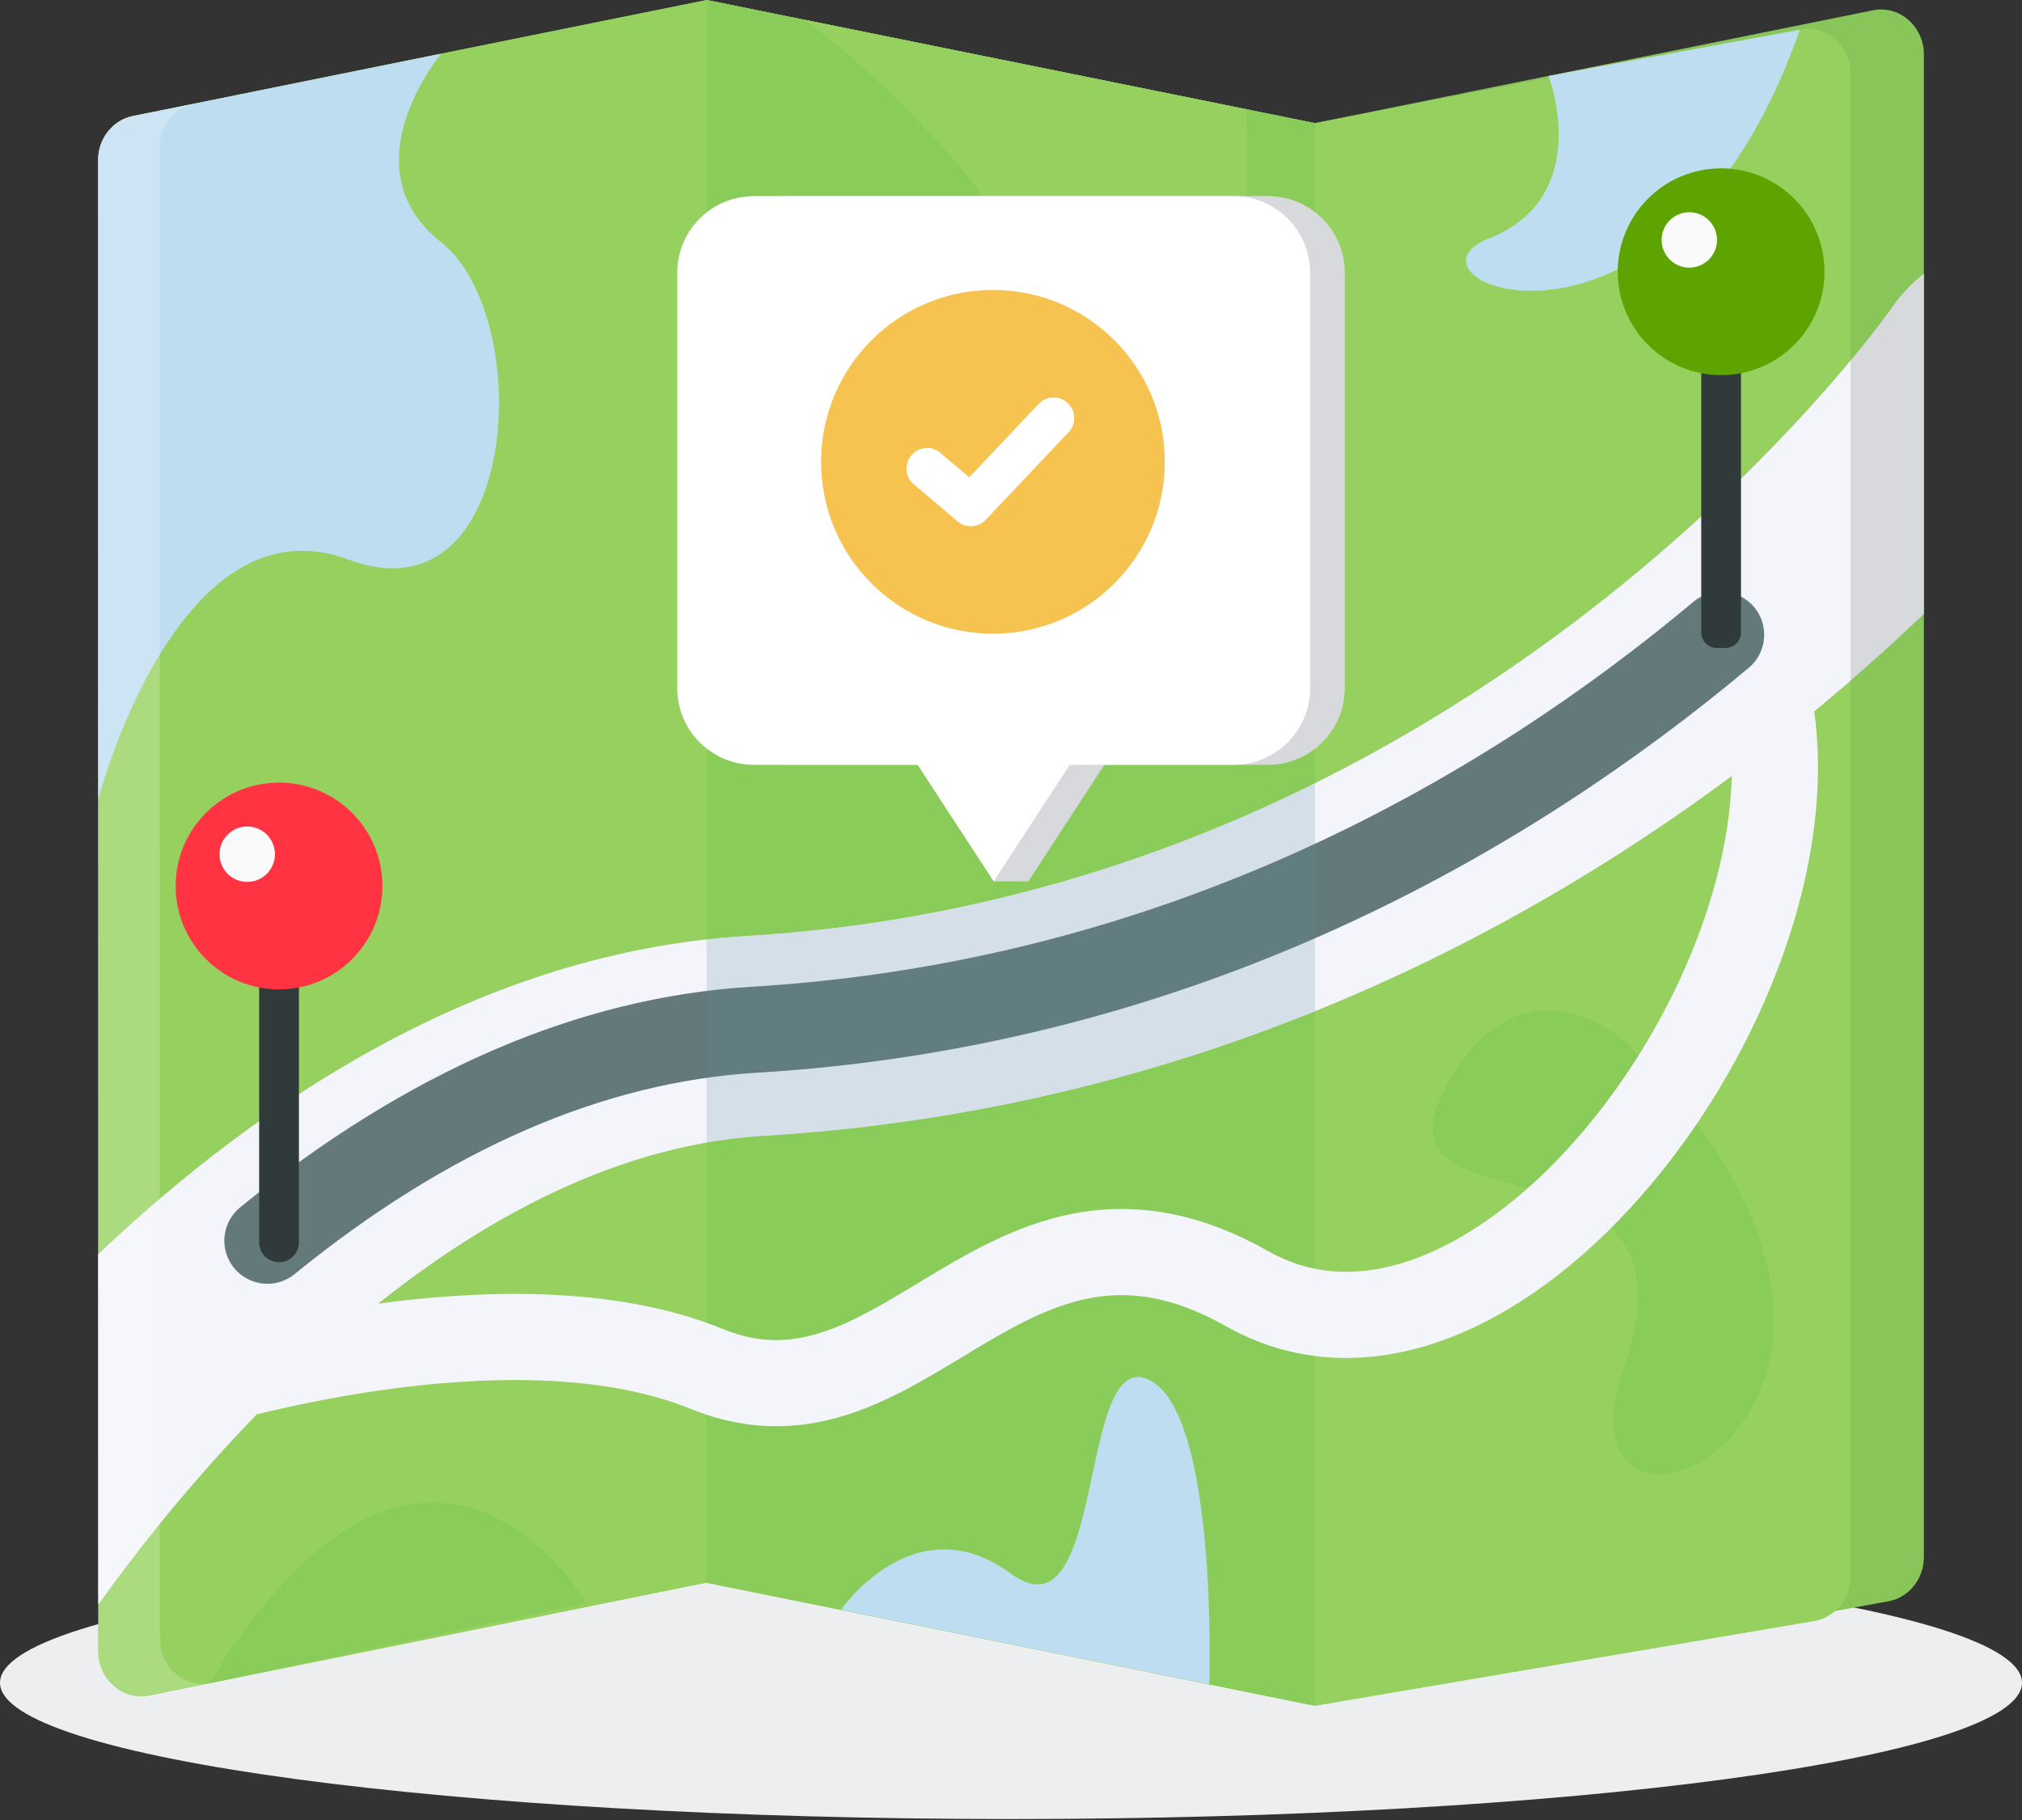 <svg width="180" height="162" viewBox="0 0 180 162" xmlns="http://www.w3.org/2000/svg"><rect x="0" y="0" width="180" height="162" fill="#333333" stroke="none"/><title>Page 1</title><g fill="none" fill-rule="evenodd"><path d="M180 149.784c0 6.7-40.294 12.13-90 12.13s-90-5.43-90-12.13c0-6.7 40.294-12.13 90-12.13s90 5.43 90 12.13" fill="#EDEEEF"/><path d="M117.06 10.963L62.91 0 11.83 10.33c-1.8.364-3.095 2.01-3.095 3.926l.024 132.728c0 2.51 2.188 4.4 4.543 3.922l49.58-10.037 54.178 10.956 51.04-9.29c1.83-.333 3.166-1.994 3.166-3.937V4.842c0-2.51-2.186-4.4-4.542-3.924L117.06 10.962z" fill="#89C659"/><path d="M117.06 10.963L62.91 0 11.83 10.33c-1.8.364-3.095 2.01-3.095 3.926l.024 132.728c0 2.51 2.188 4.4 4.543 3.922l49.58-10.037 54.178 10.956 44.47-7.55c1.846-.316 3.204-1.987 3.204-3.947V6.57c0-2.498-2.163-4.382-4.508-3.93l-43.165 8.323z" fill="#96D15F"/><path d="M122.542 150.73l-54.177-10.957-5.448 1.102 54.144 10.95 44.468-7.55c.353-.062.68-.184.99-.335l-39.976 6.79z" fill="#96D15F"/><path d="M144.608 92.625s-9.507-8.396-16.13 4.57c-6.62 12.967 23.65 2.533 16.13 24.385-7.52 21.853 33.345 4.108 0-28.955M62.91 0l-.026 140.87 54.176 10.956V10.963" fill="#8ACC5A"/><path d="M71.65 1.77S96.04 19.543 94.92 37.04c-1.116 17.497 15.93 28.875 16.047 12.772.117-16.104 0-40.083 0-40.083L71.65 1.77z" fill="#96D15F"/><path d="M66.462 83.318c-23.504 1.414-43.322 14.684-57.71 28.32l.007 31.172c8.217-11.528 31.264-40.036 59.203-41.716 48.943-2.944 83.758-27.777 103.303-46.448v-30.28c-1.065.823-2.03 1.827-2.843 3.013-.357.518-36.443 51.998-101.96 55.938" fill="#D7D9DD"/><path d="M67.963 101.094c43.904-2.642 76.43-22.894 96.772-40.514V32.107c-10.73 12.904-44.636 47.985-98.273 51.21-23.504 1.415-43.322 14.684-57.71 28.32l.003 13.14.004 18.033c8.217-11.53 31.264-40.036 59.203-41.716" fill="#F4F5FA"/><path d="M17.216 123.462s27.963-8.845 45.7-1.612c17.74 7.233 26.472-19.365 48.104-7.144 21.632 12.22 50.907-26.297 46.55-51.71" stroke="#F4F5FA" stroke-width="7.668" stroke-linecap="round"/><path d="M23.805 110.436c14.253-11.594 28.79-17.902 43.317-18.775 38.42-2.31 67.334-19.45 86.093-35.158" stroke="#647A7A" stroke-width="7.668" stroke-linecap="round"/><path d="M62.897 83.633l-.005 18.064c1.67-.294 3.36-.5 5.07-.603 18.385-1.106 34.764-5.305 49.099-11.1V69.706C102.92 76.73 86.008 82.143 66.462 83.32c-1.197.07-2.383.18-3.563.314" fill="#5789A3" opacity=".2"/><path d="M11.828 10.33c-1.797.364-3.094 2.01-3.094 3.926l.01 56.84.007.03s7.035-27.003 22.29-21.314c15.254 5.69 16.685-21.585 8.23-28.248-8.457-6.663 0-16.782 0-16.783l-27.442 5.55zM74.86 143.29s6.567-9.513 15.112-3.232c8.545 6.28 5.927-20.03 12.21-17.29 6.283 2.742 5.473 27.156 5.473 27.156L74.86 143.29zM137.852 6.758s4.126 10.745-5.3 14.463c-9.425 3.72 16.075 14.477 27.674-18.58l-22.374 4.117z" fill="#BFDDF0"/><path d="M14.24 145.887l-.024-132.73c0-1.914 1.296-3.56 3.092-3.922l-5.48 1.095c-1.797.364-3.094 2.01-3.094 3.925l.026 132.728c0 2.51 2.187 4.4 4.543 3.923l5.37-1.087c-2.312.394-4.43-1.462-4.432-3.933" fill="#FFF" opacity=".2"/><path d="M24.84 112.35c-.978 0-1.77-.79-1.77-1.77V85.59h3.54v24.99c0 .98-.792 1.77-1.77 1.77" fill="#303A3A"/><path d="M34.043 78.864c0 5.083-4.12 9.203-9.203 9.203-5.083 0-9.203-4.12-9.203-9.203 0-5.082 4.12-9.203 9.203-9.203 5.082 0 9.203 4.122 9.203 9.204" fill="#FF3342"/><path d="M24.475 76.033c0 1.362-1.104 2.466-2.467 2.466-1.362 0-2.467-1.105-2.467-2.467s1.106-2.467 2.468-2.467c1.363 0 2.467 1.105 2.467 2.467" fill="#FAFAFA"/><path d="M153.607 57.676h-.785c-.76 0-1.377-.617-1.377-1.378V30.913h3.54v25.385c0 .76-.617 1.378-1.378 1.378" fill="#303A3A"/><path d="M162.418 24.188c0 5.083-4.12 9.203-9.203 9.203-5.082 0-9.203-4.12-9.203-9.202s4.12-9.203 9.203-9.203c5.083 0 9.203 4.12 9.203 9.203" fill="#5DA400"/><path d="M152.85 21.357c0 1.362-1.104 2.466-2.466 2.466s-2.467-1.104-2.467-2.466 1.105-2.467 2.467-2.467 2.466 1.105 2.466 2.467" fill="#FAFAFA"/><path d="M18.673 149.82s7.495-13.523 16.765-15.705c10.492-2.47 16.764 8.574 16.764 8.574l-33.53 7.13z" fill="#8ACC5A"/><path d="M112.887 68.077H70.195c-3.77 0-6.826-3.057-6.826-6.826V24.28c0-3.77 3.055-6.825 6.825-6.825h42.692c3.77 0 6.825 3.056 6.825 6.825V61.25c0 3.77-3.055 6.827-6.825 6.827" fill="#D7D9DD"/><path fill="#D7D9DD" d="M98.31 68.077l-6.77 10.38H88.46l-3.688-10.38 6.77-10.38"/><path d="M109.806 68.077H67.114c-3.77 0-6.826-3.057-6.826-6.826V24.28c0-3.77 3.056-6.825 6.826-6.825h42.692c3.77 0 6.825 3.056 6.825 6.825V61.25c0 3.77-3.054 6.827-6.824 6.827" fill="#FFF"/><path fill="#FFF" d="M95.23 68.077l-6.772 10.38-6.77-10.38 6.77-10.38"/><path d="M103.69 41.11c0 8.448-6.85 15.297-15.298 15.297-8.45 0-15.298-6.85-15.298-15.298 0-8.45 6.85-15.3 15.298-15.3 8.45 0 15.298 6.85 15.298 15.3" fill="#F6C250"/><path stroke="#FFF" stroke-width="3.664" stroke-linecap="round" stroke-linejoin="round" d="M82.53 41.71l3.893 3.3 7.373-7.8"/></g></svg>